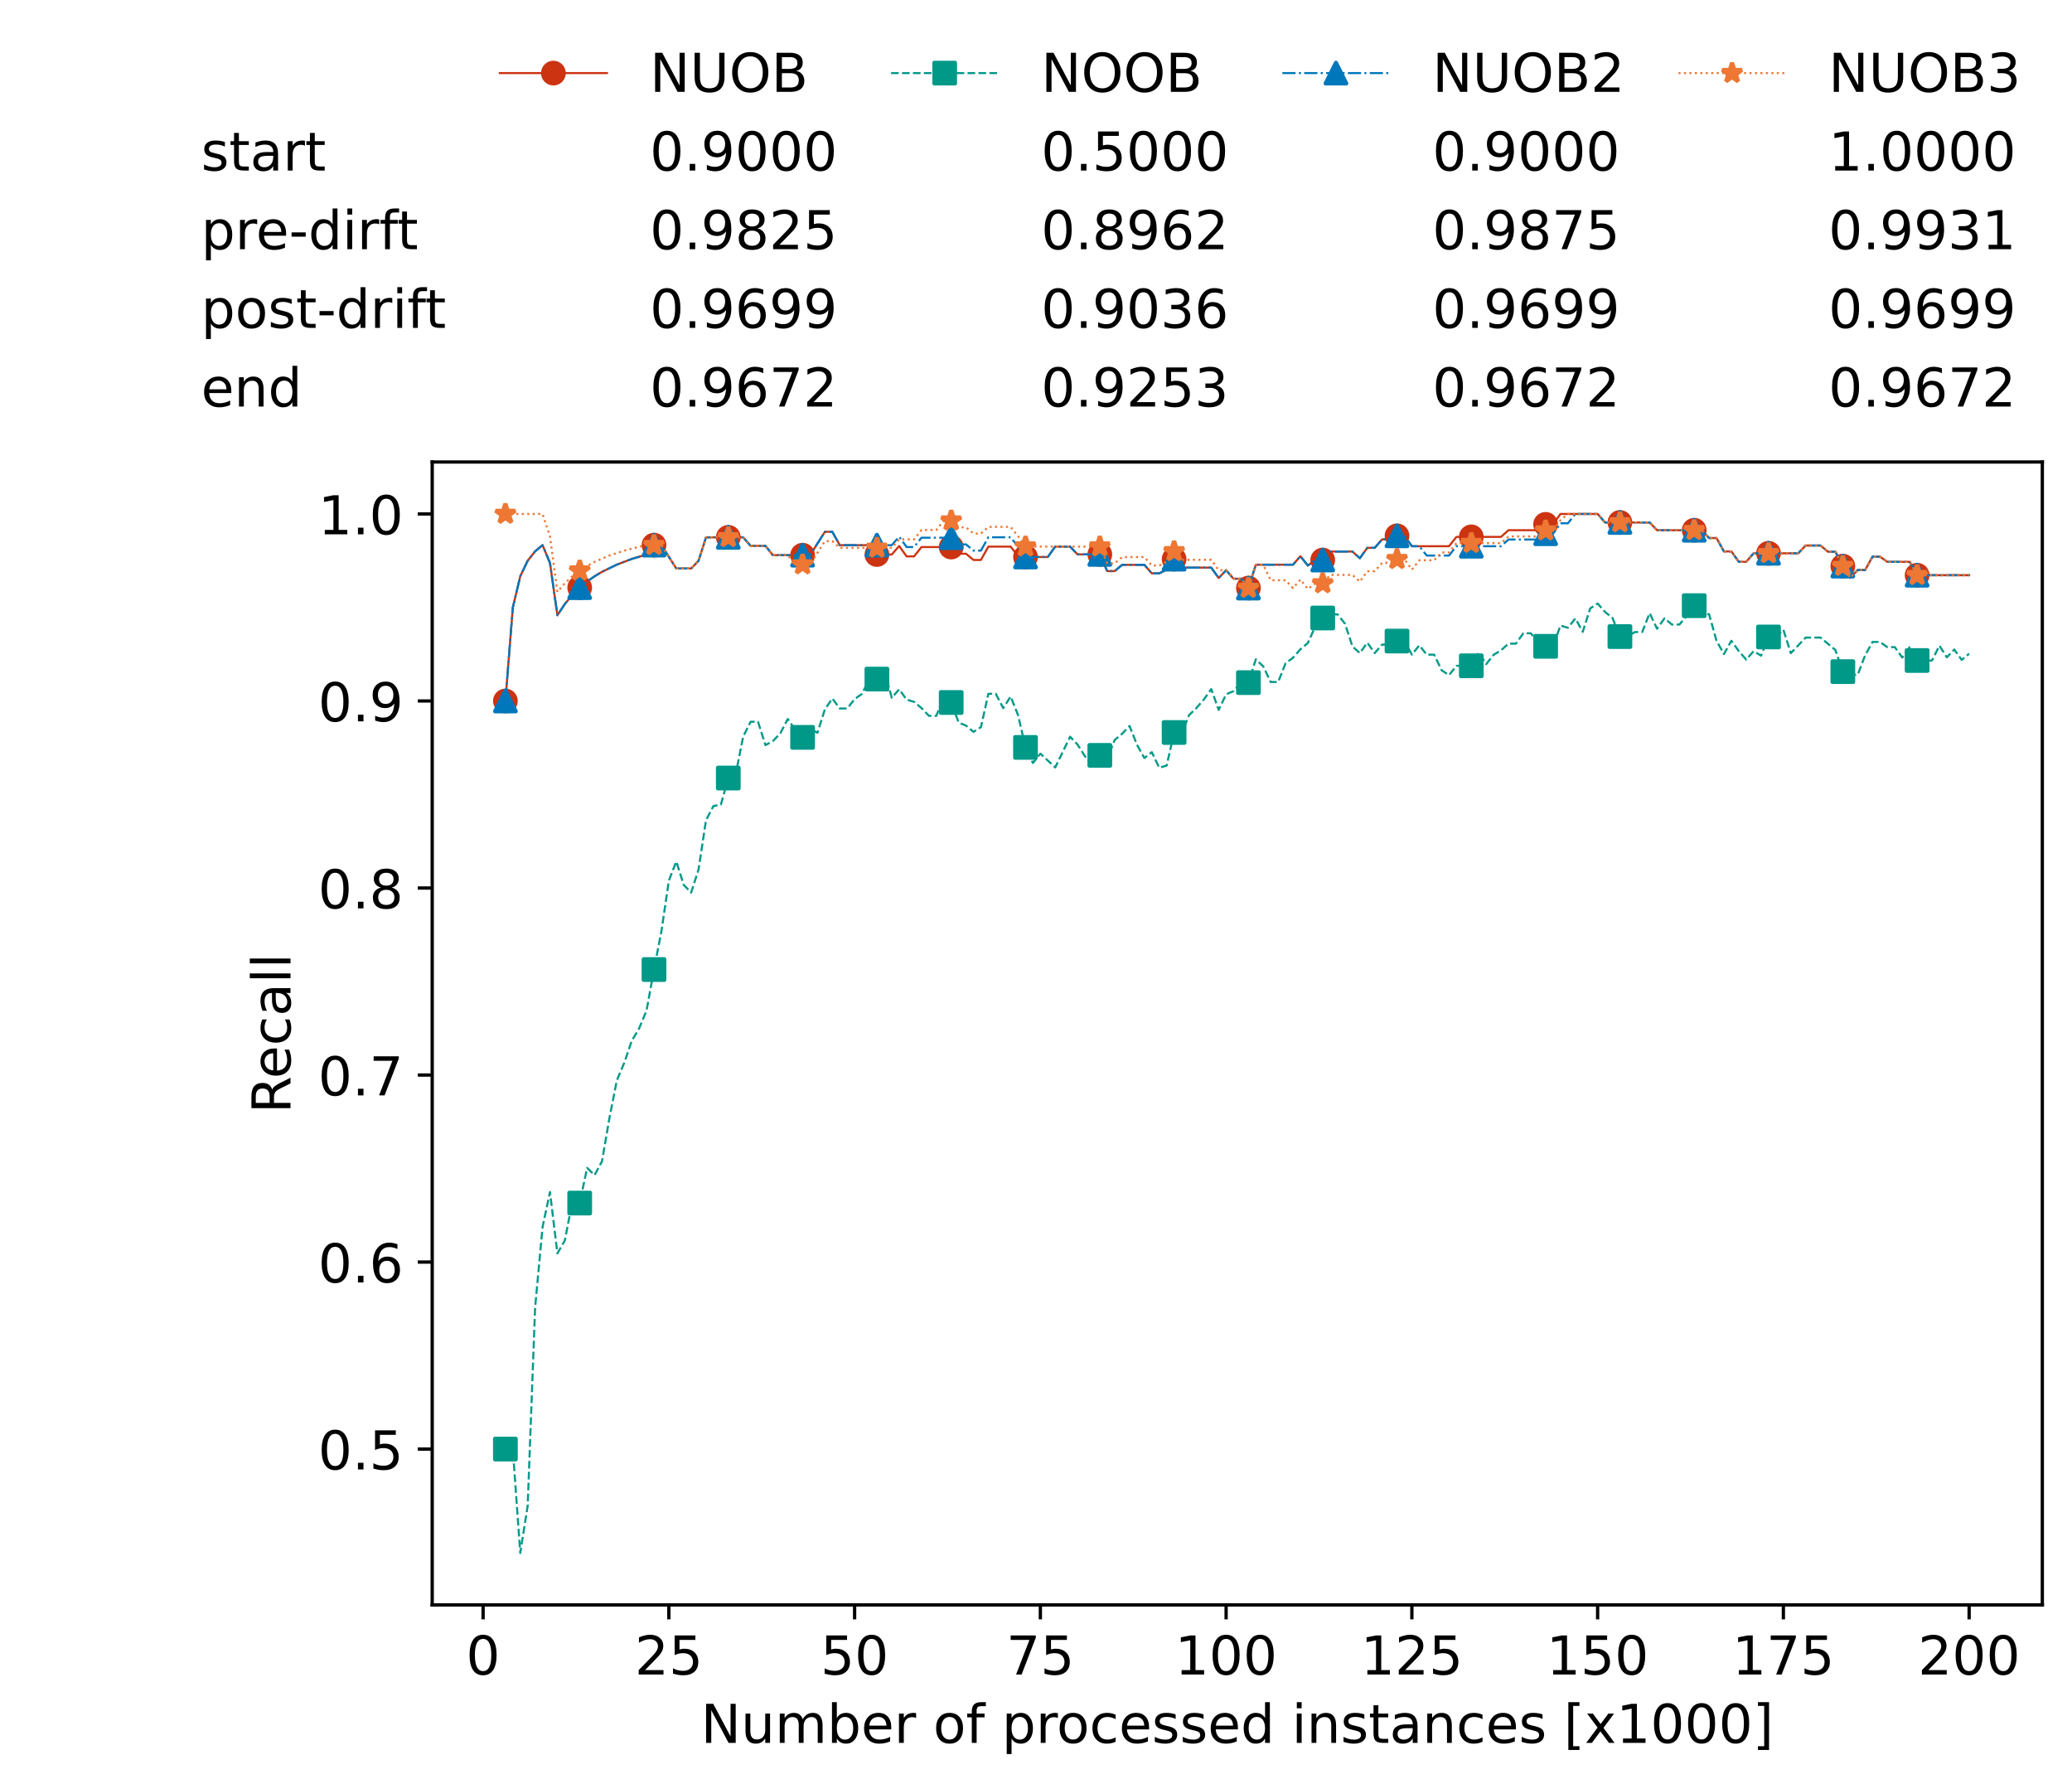 <?xml version="1.0" encoding="utf-8" standalone="no"?>
<!DOCTYPE svg PUBLIC "-//W3C//DTD SVG 1.1//EN"
  "http://www.w3.org/Graphics/SVG/1.1/DTD/svg11.dtd">
<!-- Created with matplotlib (https://matplotlib.org/) -->
<svg height="432.615pt" version="1.1" viewBox="0 0 502.65 432.615" width="502.65pt" xmlns="http://www.w3.org/2000/svg" xmlns:xlink="http://www.w3.org/1999/xlink">
 <defs>
  <style type="text/css">*{stroke-linecap:butt;stroke-linejoin:round;}</style>
 </defs>
 <g id="figure_1">
  <g id="patch_1">
   <path d="M 0 432.615 
L 502.65 432.615 
L 502.65 0 
L 0 0 
z
" style="fill:#ffffff;"/>
  </g>
  <g id="axes_1">
   <g id="patch_2">
    <path d="M 104.85 389.252 
L 495.45 389.252 
L 495.45 112.052 
L 104.85 112.052 
z
" style="fill:#ffffff;"/>
   </g>
   <g id="matplotlib.axis_1">
    <g id="xtick_1">
     <g id="line2d_1">
      <defs>
       <path d="M 0 0 
L 0 3.5 
" id="m22e8494b7b" style="stroke:#000000;stroke-width:0.8;"/>
      </defs>
      <g>
       <use style="stroke:#000000;stroke-width:0.8;" x="117.197" xlink:href="#m22e8494b7b" y="389.252"/>
      </g>
     </g>
     <g id="text_1">
      <!-- 0 -->
      <g transform="translate(113.061 406.13)scale(0.13 -0.13)">
       <defs>
        <path d="M 31.781 66.406 
Q 24.172 66.406 20.328 58.906 
Q 16.5 51.422 16.5 36.375 
Q 16.5 21.391 20.328 13.891 
Q 24.172 6.391 31.781 6.391 
Q 39.453 6.391 43.281 13.891 
Q 47.125 21.391 47.125 36.375 
Q 47.125 51.422 43.281 58.906 
Q 39.453 66.406 31.781 66.406 
z
M 31.781 74.219 
Q 44.047 74.219 50.516 64.516 
Q 56.984 54.828 56.984 36.375 
Q 56.984 17.969 50.516 8.266 
Q 44.047 -1.422 31.781 -1.422 
Q 19.531 -1.422 13.062 8.266 
Q 6.594 17.969 6.594 36.375 
Q 6.594 54.828 13.062 64.516 
Q 19.531 74.219 31.781 74.219 
z
" id="DejaVuSans-48"/>
       </defs>
       <use xlink:href="#DejaVuSans-48"/>
      </g>
     </g>
    </g>
    <g id="xtick_2">
     <g id="line2d_2">
      <g>
       <use style="stroke:#000000;stroke-width:0.8;" x="162.259" xlink:href="#m22e8494b7b" y="389.252"/>
      </g>
     </g>
     <g id="text_2">
      <!-- 25 -->
      <g transform="translate(153.988 406.13)scale(0.13 -0.13)">
       <defs>
        <path d="M 19.188 8.297 
L 53.609 8.297 
L 53.609 0 
L 7.328 0 
L 7.328 8.297 
Q 12.938 14.109 22.625 23.891 
Q 32.328 33.688 34.812 36.531 
Q 39.547 41.844 41.422 45.531 
Q 43.312 49.219 43.312 52.781 
Q 43.312 58.594 39.234 62.25 
Q 35.156 65.922 28.609 65.922 
Q 23.969 65.922 18.812 64.312 
Q 13.672 62.703 7.812 59.422 
L 7.812 69.391 
Q 13.766 71.781 18.938 73 
Q 24.125 74.219 28.422 74.219 
Q 39.75 74.219 46.484 68.547 
Q 53.219 62.891 53.219 53.422 
Q 53.219 48.922 51.531 44.891 
Q 49.859 40.875 45.406 35.406 
Q 44.188 33.984 37.641 27.219 
Q 31.109 20.453 19.188 8.297 
z
" id="DejaVuSans-50"/>
        <path d="M 10.797 72.906 
L 49.516 72.906 
L 49.516 64.594 
L 19.828 64.594 
L 19.828 46.734 
Q 21.969 47.469 24.109 47.828 
Q 26.266 48.188 28.422 48.188 
Q 40.625 48.188 47.75 41.5 
Q 54.891 34.812 54.891 23.391 
Q 54.891 11.625 47.562 5.094 
Q 40.234 -1.422 26.906 -1.422 
Q 22.312 -1.422 17.547 -0.641 
Q 12.797 0.141 7.719 1.703 
L 7.719 11.625 
Q 12.109 9.234 16.797 8.062 
Q 21.484 6.891 26.703 6.891 
Q 35.156 6.891 40.078 11.328 
Q 45.016 15.766 45.016 23.391 
Q 45.016 31 40.078 35.438 
Q 35.156 39.891 26.703 39.891 
Q 22.75 39.891 18.812 39.016 
Q 14.891 38.141 10.797 36.281 
z
" id="DejaVuSans-53"/>
       </defs>
       <use xlink:href="#DejaVuSans-50"/>
       <use x="63.623" xlink:href="#DejaVuSans-53"/>
      </g>
     </g>
    </g>
    <g id="xtick_3">
     <g id="line2d_3">
      <g>
       <use style="stroke:#000000;stroke-width:0.8;" x="207.322" xlink:href="#m22e8494b7b" y="389.252"/>
      </g>
     </g>
     <g id="text_3">
      <!-- 50 -->
      <g transform="translate(199.05 406.13)scale(0.13 -0.13)">
       <use xlink:href="#DejaVuSans-53"/>
       <use x="63.623" xlink:href="#DejaVuSans-48"/>
      </g>
     </g>
    </g>
    <g id="xtick_4">
     <g id="line2d_4">
      <g>
       <use style="stroke:#000000;stroke-width:0.8;" x="252.384" xlink:href="#m22e8494b7b" y="389.252"/>
      </g>
     </g>
     <g id="text_4">
      <!-- 75 -->
      <g transform="translate(244.113 406.13)scale(0.13 -0.13)">
       <defs>
        <path d="M 8.203 72.906 
L 55.078 72.906 
L 55.078 68.703 
L 28.609 0 
L 18.312 0 
L 43.219 64.594 
L 8.203 64.594 
z
" id="DejaVuSans-55"/>
       </defs>
       <use xlink:href="#DejaVuSans-55"/>
       <use x="63.623" xlink:href="#DejaVuSans-53"/>
      </g>
     </g>
    </g>
    <g id="xtick_5">
     <g id="line2d_5">
      <g>
       <use style="stroke:#000000;stroke-width:0.8;" x="297.446" xlink:href="#m22e8494b7b" y="389.252"/>
      </g>
     </g>
     <g id="text_5">
      <!-- 100 -->
      <g transform="translate(285.039 406.13)scale(0.13 -0.13)">
       <defs>
        <path d="M 12.406 8.297 
L 28.516 8.297 
L 28.516 63.922 
L 10.984 60.406 
L 10.984 69.391 
L 28.422 72.906 
L 38.281 72.906 
L 38.281 8.297 
L 54.391 8.297 
L 54.391 0 
L 12.406 0 
z
" id="DejaVuSans-49"/>
       </defs>
       <use xlink:href="#DejaVuSans-49"/>
       <use x="63.623" xlink:href="#DejaVuSans-48"/>
       <use x="127.246" xlink:href="#DejaVuSans-48"/>
      </g>
     </g>
    </g>
    <g id="xtick_6">
     <g id="line2d_6">
      <g>
       <use style="stroke:#000000;stroke-width:0.8;" x="342.509" xlink:href="#m22e8494b7b" y="389.252"/>
      </g>
     </g>
     <g id="text_6">
      <!-- 125 -->
      <g transform="translate(330.102 406.13)scale(0.13 -0.13)">
       <use xlink:href="#DejaVuSans-49"/>
       <use x="63.623" xlink:href="#DejaVuSans-50"/>
       <use x="127.246" xlink:href="#DejaVuSans-53"/>
      </g>
     </g>
    </g>
    <g id="xtick_7">
     <g id="line2d_7">
      <g>
       <use style="stroke:#000000;stroke-width:0.8;" x="387.571" xlink:href="#m22e8494b7b" y="389.252"/>
      </g>
     </g>
     <g id="text_7">
      <!-- 150 -->
      <g transform="translate(375.164 406.13)scale(0.13 -0.13)">
       <use xlink:href="#DejaVuSans-49"/>
       <use x="63.623" xlink:href="#DejaVuSans-53"/>
       <use x="127.246" xlink:href="#DejaVuSans-48"/>
      </g>
     </g>
    </g>
    <g id="xtick_8">
     <g id="line2d_8">
      <g>
       <use style="stroke:#000000;stroke-width:0.8;" x="432.633" xlink:href="#m22e8494b7b" y="389.252"/>
      </g>
     </g>
     <g id="text_8">
      <!-- 175 -->
      <g transform="translate(420.226 406.13)scale(0.13 -0.13)">
       <use xlink:href="#DejaVuSans-49"/>
       <use x="63.623" xlink:href="#DejaVuSans-55"/>
       <use x="127.246" xlink:href="#DejaVuSans-53"/>
      </g>
     </g>
    </g>
    <g id="xtick_9">
     <g id="line2d_9">
      <g>
       <use style="stroke:#000000;stroke-width:0.8;" x="477.695" xlink:href="#m22e8494b7b" y="389.252"/>
      </g>
     </g>
     <g id="text_9">
      <!-- 200 -->
      <g transform="translate(465.289 406.13)scale(0.13 -0.13)">
       <use xlink:href="#DejaVuSans-50"/>
       <use x="63.623" xlink:href="#DejaVuSans-48"/>
       <use x="127.246" xlink:href="#DejaVuSans-48"/>
      </g>
     </g>
    </g>
    <g id="text_10">
     <!-- Number of processed instances [x1000] -->
     <g transform="translate(170.025 422.711)scale(0.13 -0.13)">
      <defs>
       <path d="M 9.812 72.906 
L 23.094 72.906 
L 55.422 11.922 
L 55.422 72.906 
L 64.984 72.906 
L 64.984 0 
L 51.703 0 
L 19.391 60.984 
L 19.391 0 
L 9.812 0 
z
" id="DejaVuSans-78"/>
       <path d="M 8.5 21.578 
L 8.5 54.688 
L 17.484 54.688 
L 17.484 21.922 
Q 17.484 14.156 20.5 10.266 
Q 23.531 6.391 29.594 6.391 
Q 36.859 6.391 41.078 11.031 
Q 45.312 15.672 45.312 23.688 
L 45.312 54.688 
L 54.297 54.688 
L 54.297 0 
L 45.312 0 
L 45.312 8.406 
Q 42.047 3.422 37.719 1 
Q 33.406 -1.422 27.688 -1.422 
Q 18.266 -1.422 13.375 4.438 
Q 8.5 10.297 8.5 21.578 
z
M 31.109 56 
z
" id="DejaVuSans-117"/>
       <path d="M 52 44.188 
Q 55.375 50.25 60.062 53.125 
Q 64.75 56 71.094 56 
Q 79.641 56 84.281 50.016 
Q 88.922 44.047 88.922 33.016 
L 88.922 0 
L 79.891 0 
L 79.891 32.719 
Q 79.891 40.578 77.094 44.375 
Q 74.312 48.188 68.609 48.188 
Q 61.625 48.188 57.562 43.547 
Q 53.516 38.922 53.516 30.906 
L 53.516 0 
L 44.484 0 
L 44.484 32.719 
Q 44.484 40.625 41.703 44.406 
Q 38.922 48.188 33.109 48.188 
Q 26.219 48.188 22.156 43.531 
Q 18.109 38.875 18.109 30.906 
L 18.109 0 
L 9.078 0 
L 9.078 54.688 
L 18.109 54.688 
L 18.109 46.188 
Q 21.188 51.219 25.484 53.609 
Q 29.781 56 35.688 56 
Q 41.656 56 45.828 52.969 
Q 50 49.953 52 44.188 
z
" id="DejaVuSans-109"/>
       <path d="M 48.688 27.297 
Q 48.688 37.203 44.609 42.844 
Q 40.531 48.484 33.406 48.484 
Q 26.266 48.484 22.188 42.844 
Q 18.109 37.203 18.109 27.297 
Q 18.109 17.391 22.188 11.75 
Q 26.266 6.109 33.406 6.109 
Q 40.531 6.109 44.609 11.75 
Q 48.688 17.391 48.688 27.297 
z
M 18.109 46.391 
Q 20.953 51.266 25.266 53.625 
Q 29.594 56 35.594 56 
Q 45.562 56 51.781 48.094 
Q 58.016 40.188 58.016 27.297 
Q 58.016 14.406 51.781 6.484 
Q 45.562 -1.422 35.594 -1.422 
Q 29.594 -1.422 25.266 0.953 
Q 20.953 3.328 18.109 8.203 
L 18.109 0 
L 9.078 0 
L 9.078 75.984 
L 18.109 75.984 
z
" id="DejaVuSans-98"/>
       <path d="M 56.203 29.594 
L 56.203 25.203 
L 14.891 25.203 
Q 15.484 15.922 20.484 11.062 
Q 25.484 6.203 34.422 6.203 
Q 39.594 6.203 44.453 7.469 
Q 49.312 8.734 54.109 11.281 
L 54.109 2.781 
Q 49.266 0.734 44.188 -0.344 
Q 39.109 -1.422 33.891 -1.422 
Q 20.797 -1.422 13.156 6.188 
Q 5.516 13.812 5.516 26.812 
Q 5.516 40.234 12.766 48.109 
Q 20.016 56 32.328 56 
Q 43.359 56 49.781 48.891 
Q 56.203 41.797 56.203 29.594 
z
M 47.219 32.234 
Q 47.125 39.594 43.094 43.984 
Q 39.062 48.391 32.422 48.391 
Q 24.906 48.391 20.391 44.141 
Q 15.875 39.891 15.188 32.172 
z
" id="DejaVuSans-101"/>
       <path d="M 41.109 46.297 
Q 39.594 47.172 37.812 47.578 
Q 36.031 48 33.891 48 
Q 26.266 48 22.188 43.047 
Q 18.109 38.094 18.109 28.812 
L 18.109 0 
L 9.078 0 
L 9.078 54.688 
L 18.109 54.688 
L 18.109 46.188 
Q 20.953 51.172 25.484 53.578 
Q 30.031 56 36.531 56 
Q 37.453 56 38.578 55.875 
Q 39.703 55.766 41.062 55.516 
z
" id="DejaVuSans-114"/>
       <path id="DejaVuSans-32"/>
       <path d="M 30.609 48.391 
Q 23.391 48.391 19.188 42.75 
Q 14.984 37.109 14.984 27.297 
Q 14.984 17.484 19.156 11.844 
Q 23.344 6.203 30.609 6.203 
Q 37.797 6.203 41.984 11.859 
Q 46.188 17.531 46.188 27.297 
Q 46.188 37.016 41.984 42.703 
Q 37.797 48.391 30.609 48.391 
z
M 30.609 56 
Q 42.328 56 49.016 48.375 
Q 55.719 40.766 55.719 27.297 
Q 55.719 13.875 49.016 6.219 
Q 42.328 -1.422 30.609 -1.422 
Q 18.844 -1.422 12.172 6.219 
Q 5.516 13.875 5.516 27.297 
Q 5.516 40.766 12.172 48.375 
Q 18.844 56 30.609 56 
z
" id="DejaVuSans-111"/>
       <path d="M 37.109 75.984 
L 37.109 68.5 
L 28.516 68.5 
Q 23.688 68.5 21.797 66.547 
Q 19.922 64.594 19.922 59.516 
L 19.922 54.688 
L 34.719 54.688 
L 34.719 47.703 
L 19.922 47.703 
L 19.922 0 
L 10.891 0 
L 10.891 47.703 
L 2.297 47.703 
L 2.297 54.688 
L 10.891 54.688 
L 10.891 58.5 
Q 10.891 67.625 15.141 71.797 
Q 19.391 75.984 28.609 75.984 
z
" id="DejaVuSans-102"/>
       <path d="M 18.109 8.203 
L 18.109 -20.797 
L 9.078 -20.797 
L 9.078 54.688 
L 18.109 54.688 
L 18.109 46.391 
Q 20.953 51.266 25.266 53.625 
Q 29.594 56 35.594 56 
Q 45.562 56 51.781 48.094 
Q 58.016 40.188 58.016 27.297 
Q 58.016 14.406 51.781 6.484 
Q 45.562 -1.422 35.594 -1.422 
Q 29.594 -1.422 25.266 0.953 
Q 20.953 3.328 18.109 8.203 
z
M 48.688 27.297 
Q 48.688 37.203 44.609 42.844 
Q 40.531 48.484 33.406 48.484 
Q 26.266 48.484 22.188 42.844 
Q 18.109 37.203 18.109 27.297 
Q 18.109 17.391 22.188 11.75 
Q 26.266 6.109 33.406 6.109 
Q 40.531 6.109 44.609 11.75 
Q 48.688 17.391 48.688 27.297 
z
" id="DejaVuSans-112"/>
       <path d="M 48.781 52.594 
L 48.781 44.188 
Q 44.969 46.297 41.141 47.344 
Q 37.312 48.391 33.406 48.391 
Q 24.656 48.391 19.812 42.844 
Q 14.984 37.312 14.984 27.297 
Q 14.984 17.281 19.812 11.734 
Q 24.656 6.203 33.406 6.203 
Q 37.312 6.203 41.141 7.25 
Q 44.969 8.297 48.781 10.406 
L 48.781 2.094 
Q 45.016 0.344 40.984 -0.531 
Q 36.969 -1.422 32.422 -1.422 
Q 20.062 -1.422 12.781 6.344 
Q 5.516 14.109 5.516 27.297 
Q 5.516 40.672 12.859 48.328 
Q 20.219 56 33.016 56 
Q 37.156 56 41.109 55.141 
Q 45.062 54.297 48.781 52.594 
z
" id="DejaVuSans-99"/>
       <path d="M 44.281 53.078 
L 44.281 44.578 
Q 40.484 46.531 36.375 47.5 
Q 32.281 48.484 27.875 48.484 
Q 21.188 48.484 17.844 46.438 
Q 14.5 44.391 14.5 40.281 
Q 14.5 37.156 16.891 35.375 
Q 19.281 33.594 26.516 31.984 
L 29.594 31.297 
Q 39.156 29.25 43.188 25.516 
Q 47.219 21.781 47.219 15.094 
Q 47.219 7.469 41.188 3.016 
Q 35.156 -1.422 24.609 -1.422 
Q 20.219 -1.422 15.453 -0.562 
Q 10.688 0.297 5.422 2 
L 5.422 11.281 
Q 10.406 8.688 15.234 7.391 
Q 20.062 6.109 24.812 6.109 
Q 31.156 6.109 34.562 8.281 
Q 37.984 10.453 37.984 14.406 
Q 37.984 18.062 35.516 20.016 
Q 33.062 21.969 24.703 23.781 
L 21.578 24.516 
Q 13.234 26.266 9.516 29.906 
Q 5.812 33.547 5.812 39.891 
Q 5.812 47.609 11.281 51.797 
Q 16.75 56 26.812 56 
Q 31.781 56 36.172 55.266 
Q 40.578 54.547 44.281 53.078 
z
" id="DejaVuSans-115"/>
       <path d="M 45.406 46.391 
L 45.406 75.984 
L 54.391 75.984 
L 54.391 0 
L 45.406 0 
L 45.406 8.203 
Q 42.578 3.328 38.25 0.953 
Q 33.938 -1.422 27.875 -1.422 
Q 17.969 -1.422 11.734 6.484 
Q 5.516 14.406 5.516 27.297 
Q 5.516 40.188 11.734 48.094 
Q 17.969 56 27.875 56 
Q 33.938 56 38.25 53.625 
Q 42.578 51.266 45.406 46.391 
z
M 14.797 27.297 
Q 14.797 17.391 18.875 11.75 
Q 22.953 6.109 30.078 6.109 
Q 37.203 6.109 41.297 11.75 
Q 45.406 17.391 45.406 27.297 
Q 45.406 37.203 41.297 42.844 
Q 37.203 48.484 30.078 48.484 
Q 22.953 48.484 18.875 42.844 
Q 14.797 37.203 14.797 27.297 
z
" id="DejaVuSans-100"/>
       <path d="M 9.422 54.688 
L 18.406 54.688 
L 18.406 0 
L 9.422 0 
z
M 9.422 75.984 
L 18.406 75.984 
L 18.406 64.594 
L 9.422 64.594 
z
" id="DejaVuSans-105"/>
       <path d="M 54.891 33.016 
L 54.891 0 
L 45.906 0 
L 45.906 32.719 
Q 45.906 40.484 42.875 44.328 
Q 39.844 48.188 33.797 48.188 
Q 26.516 48.188 22.312 43.547 
Q 18.109 38.922 18.109 30.906 
L 18.109 0 
L 9.078 0 
L 9.078 54.688 
L 18.109 54.688 
L 18.109 46.188 
Q 21.344 51.125 25.703 53.562 
Q 30.078 56 35.797 56 
Q 45.219 56 50.047 50.172 
Q 54.891 44.344 54.891 33.016 
z
" id="DejaVuSans-110"/>
       <path d="M 18.312 70.219 
L 18.312 54.688 
L 36.812 54.688 
L 36.812 47.703 
L 18.312 47.703 
L 18.312 18.016 
Q 18.312 11.328 20.141 9.422 
Q 21.969 7.516 27.594 7.516 
L 36.812 7.516 
L 36.812 0 
L 27.594 0 
Q 17.188 0 13.234 3.875 
Q 9.281 7.766 9.281 18.016 
L 9.281 47.703 
L 2.688 47.703 
L 2.688 54.688 
L 9.281 54.688 
L 9.281 70.219 
z
" id="DejaVuSans-116"/>
       <path d="M 34.281 27.484 
Q 23.391 27.484 19.188 25 
Q 14.984 22.516 14.984 16.5 
Q 14.984 11.719 18.141 8.906 
Q 21.297 6.109 26.703 6.109 
Q 34.188 6.109 38.703 11.406 
Q 43.219 16.703 43.219 25.484 
L 43.219 27.484 
z
M 52.203 31.203 
L 52.203 0 
L 43.219 0 
L 43.219 8.297 
Q 40.141 3.328 35.547 0.953 
Q 30.953 -1.422 24.312 -1.422 
Q 15.922 -1.422 10.953 3.297 
Q 6 8.016 6 15.922 
Q 6 25.141 12.172 29.828 
Q 18.359 34.516 30.609 34.516 
L 43.219 34.516 
L 43.219 35.406 
Q 43.219 41.609 39.141 45 
Q 35.062 48.391 27.688 48.391 
Q 23 48.391 18.547 47.266 
Q 14.109 46.141 10.016 43.891 
L 10.016 52.203 
Q 14.938 54.109 19.578 55.047 
Q 24.219 56 28.609 56 
Q 40.484 56 46.344 49.844 
Q 52.203 43.703 52.203 31.203 
z
" id="DejaVuSans-97"/>
       <path d="M 8.594 75.984 
L 29.297 75.984 
L 29.297 69 
L 17.578 69 
L 17.578 -6.203 
L 29.297 -6.203 
L 29.297 -13.188 
L 8.594 -13.188 
z
" id="DejaVuSans-91"/>
       <path d="M 54.891 54.688 
L 35.109 28.078 
L 55.906 0 
L 45.312 0 
L 29.391 21.484 
L 13.484 0 
L 2.875 0 
L 24.125 28.609 
L 4.688 54.688 
L 15.281 54.688 
L 29.781 35.203 
L 44.281 54.688 
z
" id="DejaVuSans-120"/>
       <path d="M 30.422 75.984 
L 30.422 -13.188 
L 9.719 -13.188 
L 9.719 -6.203 
L 21.391 -6.203 
L 21.391 69 
L 9.719 69 
L 9.719 75.984 
z
" id="DejaVuSans-93"/>
      </defs>
      <use xlink:href="#DejaVuSans-78"/>
      <use x="74.805" xlink:href="#DejaVuSans-117"/>
      <use x="138.184" xlink:href="#DejaVuSans-109"/>
      <use x="235.596" xlink:href="#DejaVuSans-98"/>
      <use x="299.072" xlink:href="#DejaVuSans-101"/>
      <use x="360.596" xlink:href="#DejaVuSans-114"/>
      <use x="401.709" xlink:href="#DejaVuSans-32"/>
      <use x="433.496" xlink:href="#DejaVuSans-111"/>
      <use x="494.678" xlink:href="#DejaVuSans-102"/>
      <use x="529.883" xlink:href="#DejaVuSans-32"/>
      <use x="561.67" xlink:href="#DejaVuSans-112"/>
      <use x="625.146" xlink:href="#DejaVuSans-114"/>
      <use x="664.01" xlink:href="#DejaVuSans-111"/>
      <use x="725.191" xlink:href="#DejaVuSans-99"/>
      <use x="780.172" xlink:href="#DejaVuSans-101"/>
      <use x="841.695" xlink:href="#DejaVuSans-115"/>
      <use x="893.795" xlink:href="#DejaVuSans-115"/>
      <use x="945.895" xlink:href="#DejaVuSans-101"/>
      <use x="1007.418" xlink:href="#DejaVuSans-100"/>
      <use x="1070.895" xlink:href="#DejaVuSans-32"/>
      <use x="1102.682" xlink:href="#DejaVuSans-105"/>
      <use x="1130.465" xlink:href="#DejaVuSans-110"/>
      <use x="1193.844" xlink:href="#DejaVuSans-115"/>
      <use x="1245.943" xlink:href="#DejaVuSans-116"/>
      <use x="1285.152" xlink:href="#DejaVuSans-97"/>
      <use x="1346.432" xlink:href="#DejaVuSans-110"/>
      <use x="1409.811" xlink:href="#DejaVuSans-99"/>
      <use x="1464.791" xlink:href="#DejaVuSans-101"/>
      <use x="1526.314" xlink:href="#DejaVuSans-115"/>
      <use x="1578.414" xlink:href="#DejaVuSans-32"/>
      <use x="1610.201" xlink:href="#DejaVuSans-91"/>
      <use x="1649.215" xlink:href="#DejaVuSans-120"/>
      <use x="1708.395" xlink:href="#DejaVuSans-49"/>
      <use x="1772.018" xlink:href="#DejaVuSans-48"/>
      <use x="1835.641" xlink:href="#DejaVuSans-48"/>
      <use x="1899.264" xlink:href="#DejaVuSans-48"/>
      <use x="1962.887" xlink:href="#DejaVuSans-93"/>
     </g>
    </g>
   </g>
   <g id="matplotlib.axis_2">
    <g id="ytick_1">
     <g id="line2d_10">
      <defs>
       <path d="M 0 0 
L -3.5 0 
" id="m3c4ec4fda4" style="stroke:#000000;stroke-width:0.8;"/>
      </defs>
      <g>
       <use style="stroke:#000000;stroke-width:0.8;" x="104.85" xlink:href="#m3c4ec4fda4" y="351.452"/>
      </g>
     </g>
     <g id="text_11">
      <!-- 0.5 -->
      <g transform="translate(77.176 356.391)scale(0.13 -0.13)">
       <defs>
        <path d="M 10.688 12.406 
L 21 12.406 
L 21 0 
L 10.688 0 
z
" id="DejaVuSans-46"/>
       </defs>
       <use xlink:href="#DejaVuSans-48"/>
       <use x="63.623" xlink:href="#DejaVuSans-46"/>
       <use x="95.41" xlink:href="#DejaVuSans-53"/>
      </g>
     </g>
    </g>
    <g id="ytick_2">
     <g id="line2d_11">
      <g>
       <use style="stroke:#000000;stroke-width:0.8;" x="104.85" xlink:href="#m3c4ec4fda4" y="306.092"/>
      </g>
     </g>
     <g id="text_12">
      <!-- 0.6 -->
      <g transform="translate(77.176 311.031)scale(0.13 -0.13)">
       <defs>
        <path d="M 33.016 40.375 
Q 26.375 40.375 22.484 35.828 
Q 18.609 31.297 18.609 23.391 
Q 18.609 15.531 22.484 10.953 
Q 26.375 6.391 33.016 6.391 
Q 39.656 6.391 43.531 10.953 
Q 47.406 15.531 47.406 23.391 
Q 47.406 31.297 43.531 35.828 
Q 39.656 40.375 33.016 40.375 
z
M 52.594 71.297 
L 52.594 62.312 
Q 48.875 64.062 45.094 64.984 
Q 41.312 65.922 37.594 65.922 
Q 27.828 65.922 22.672 59.328 
Q 17.531 52.734 16.797 39.406 
Q 19.672 43.656 24.016 45.922 
Q 28.375 48.188 33.594 48.188 
Q 44.578 48.188 50.953 41.516 
Q 57.328 34.859 57.328 23.391 
Q 57.328 12.156 50.688 5.359 
Q 44.047 -1.422 33.016 -1.422 
Q 20.359 -1.422 13.672 8.266 
Q 6.984 17.969 6.984 36.375 
Q 6.984 53.656 15.188 63.938 
Q 23.391 74.219 37.203 74.219 
Q 40.922 74.219 44.703 73.484 
Q 48.484 72.75 52.594 71.297 
z
" id="DejaVuSans-54"/>
       </defs>
       <use xlink:href="#DejaVuSans-48"/>
       <use x="63.623" xlink:href="#DejaVuSans-46"/>
       <use x="95.41" xlink:href="#DejaVuSans-54"/>
      </g>
     </g>
    </g>
    <g id="ytick_3">
     <g id="line2d_12">
      <g>
       <use style="stroke:#000000;stroke-width:0.8;" x="104.85" xlink:href="#m3c4ec4fda4" y="260.732"/>
      </g>
     </g>
     <g id="text_13">
      <!-- 0.7 -->
      <g transform="translate(77.176 265.671)scale(0.13 -0.13)">
       <use xlink:href="#DejaVuSans-48"/>
       <use x="63.623" xlink:href="#DejaVuSans-46"/>
       <use x="95.41" xlink:href="#DejaVuSans-55"/>
      </g>
     </g>
    </g>
    <g id="ytick_4">
     <g id="line2d_13">
      <g>
       <use style="stroke:#000000;stroke-width:0.8;" x="104.85" xlink:href="#m3c4ec4fda4" y="215.372"/>
      </g>
     </g>
     <g id="text_14">
      <!-- 0.8 -->
      <g transform="translate(77.176 220.311)scale(0.13 -0.13)">
       <defs>
        <path d="M 31.781 34.625 
Q 24.75 34.625 20.719 30.859 
Q 16.703 27.094 16.703 20.516 
Q 16.703 13.922 20.719 10.156 
Q 24.75 6.391 31.781 6.391 
Q 38.812 6.391 42.859 10.172 
Q 46.922 13.969 46.922 20.516 
Q 46.922 27.094 42.891 30.859 
Q 38.875 34.625 31.781 34.625 
z
M 21.922 38.812 
Q 15.578 40.375 12.031 44.719 
Q 8.5 49.078 8.5 55.328 
Q 8.5 64.062 14.719 69.141 
Q 20.953 74.219 31.781 74.219 
Q 42.672 74.219 48.875 69.141 
Q 55.078 64.062 55.078 55.328 
Q 55.078 49.078 51.531 44.719 
Q 48 40.375 41.703 38.812 
Q 48.828 37.156 52.797 32.312 
Q 56.781 27.484 56.781 20.516 
Q 56.781 9.906 50.312 4.234 
Q 43.844 -1.422 31.781 -1.422 
Q 19.734 -1.422 13.25 4.234 
Q 6.781 9.906 6.781 20.516 
Q 6.781 27.484 10.781 32.312 
Q 14.797 37.156 21.922 38.812 
z
M 18.312 54.391 
Q 18.312 48.734 21.844 45.562 
Q 25.391 42.391 31.781 42.391 
Q 38.141 42.391 41.719 45.562 
Q 45.312 48.734 45.312 54.391 
Q 45.312 60.062 41.719 63.234 
Q 38.141 66.406 31.781 66.406 
Q 25.391 66.406 21.844 63.234 
Q 18.312 60.062 18.312 54.391 
z
" id="DejaVuSans-56"/>
       </defs>
       <use xlink:href="#DejaVuSans-48"/>
       <use x="63.623" xlink:href="#DejaVuSans-46"/>
       <use x="95.41" xlink:href="#DejaVuSans-56"/>
      </g>
     </g>
    </g>
    <g id="ytick_5">
     <g id="line2d_14">
      <g>
       <use style="stroke:#000000;stroke-width:0.8;" x="104.85" xlink:href="#m3c4ec4fda4" y="170.012"/>
      </g>
     </g>
     <g id="text_15">
      <!-- 0.9 -->
      <g transform="translate(77.176 174.951)scale(0.13 -0.13)">
       <defs>
        <path d="M 10.984 1.516 
L 10.984 10.5 
Q 14.703 8.734 18.5 7.812 
Q 22.312 6.891 25.984 6.891 
Q 35.75 6.891 40.891 13.453 
Q 46.047 20.016 46.781 33.406 
Q 43.953 29.203 39.594 26.953 
Q 35.25 24.703 29.984 24.703 
Q 19.047 24.703 12.672 31.312 
Q 6.297 37.938 6.297 49.422 
Q 6.297 60.641 12.938 67.422 
Q 19.578 74.219 30.609 74.219 
Q 43.266 74.219 49.922 64.516 
Q 56.594 54.828 56.594 36.375 
Q 56.594 19.141 48.406 8.859 
Q 40.234 -1.422 26.422 -1.422 
Q 22.703 -1.422 18.891 -0.688 
Q 15.094 0.047 10.984 1.516 
z
M 30.609 32.422 
Q 37.25 32.422 41.125 36.953 
Q 45.016 41.5 45.016 49.422 
Q 45.016 57.281 41.125 61.844 
Q 37.25 66.406 30.609 66.406 
Q 23.969 66.406 20.094 61.844 
Q 16.219 57.281 16.219 49.422 
Q 16.219 41.5 20.094 36.953 
Q 23.969 32.422 30.609 32.422 
z
" id="DejaVuSans-57"/>
       </defs>
       <use xlink:href="#DejaVuSans-48"/>
       <use x="63.623" xlink:href="#DejaVuSans-46"/>
       <use x="95.41" xlink:href="#DejaVuSans-57"/>
      </g>
     </g>
    </g>
    <g id="ytick_6">
     <g id="line2d_15">
      <g>
       <use style="stroke:#000000;stroke-width:0.8;" x="104.85" xlink:href="#m3c4ec4fda4" y="124.652"/>
      </g>
     </g>
     <g id="text_16">
      <!-- 1.0 -->
      <g transform="translate(77.176 129.591)scale(0.13 -0.13)">
       <use xlink:href="#DejaVuSans-49"/>
       <use x="63.623" xlink:href="#DejaVuSans-46"/>
       <use x="95.41" xlink:href="#DejaVuSans-48"/>
      </g>
     </g>
    </g>
    <g id="text_17">
     <!-- Recall -->
     <g transform="translate(70.472 270.044)rotate(-90)scale(0.13 -0.13)">
      <defs>
       <path d="M 44.391 34.188 
Q 47.562 33.109 50.562 29.594 
Q 53.562 26.078 56.594 19.922 
L 66.609 0 
L 56 0 
L 46.688 18.703 
Q 43.062 26.031 39.672 28.422 
Q 36.281 30.812 30.422 30.812 
L 19.672 30.812 
L 19.672 0 
L 9.812 0 
L 9.812 72.906 
L 32.078 72.906 
Q 44.578 72.906 50.734 67.672 
Q 56.891 62.453 56.891 51.906 
Q 56.891 45.016 53.688 40.469 
Q 50.484 35.938 44.391 34.188 
z
M 19.672 64.797 
L 19.672 38.922 
L 32.078 38.922 
Q 39.203 38.922 42.844 42.219 
Q 46.484 45.516 46.484 51.906 
Q 46.484 58.297 42.844 61.547 
Q 39.203 64.797 32.078 64.797 
z
" id="DejaVuSans-82"/>
       <path d="M 9.422 75.984 
L 18.406 75.984 
L 18.406 0 
L 9.422 0 
z
" id="DejaVuSans-108"/>
      </defs>
      <use xlink:href="#DejaVuSans-82"/>
      <use x="64.982" xlink:href="#DejaVuSans-101"/>
      <use x="126.506" xlink:href="#DejaVuSans-99"/>
      <use x="181.486" xlink:href="#DejaVuSans-97"/>
      <use x="242.766" xlink:href="#DejaVuSans-108"/>
      <use x="270.549" xlink:href="#DejaVuSans-108"/>
     </g>
    </g>
   </g>
   <g id="line2d_16"/>
   <g id="line2d_17"/>
   <g id="line2d_18"/>
   <g id="line2d_19"/>
   <g id="line2d_20"/>
   <g id="line2d_21">
    <path clip-path="url(#p762dc242a9)" d="M 122.605 170.012 
L 124.407 147.332 
L 126.21 139.772 
L 128.012 135.992 
L 129.815 133.724 
L 131.617 132.212 
L 133.419 136.532 
L 135.222 149.222 
L 137.024 146.492 
L 138.827 144.308 
L 140.629 142.521 
L 142.432 141.032 
L 144.234 139.772 
L 146.037 138.692 
L 149.642 136.937 
L 153.247 135.572 
L 156.852 134.48 
L 158.654 132.212 
L 160.457 132.212 
L 164.062 137.882 
L 167.667 137.882 
L 169.469 135.992 
L 171.272 130.322 
L 180.284 130.322 
L 182.087 132.384 
L 185.692 132.384 
L 187.494 134.652 
L 196.507 134.652 
L 200.112 128.982 
L 201.914 128.982 
L 203.717 132.222 
L 210.927 132.222 
L 212.729 134.49 
L 216.334 134.49 
L 218.137 132.428 
L 219.939 134.948 
L 221.742 134.948 
L 223.544 132.68 
L 230.754 132.68 
L 232.557 134.3 
L 234.359 134.3 
L 236.162 135.812 
L 237.964 135.812 
L 239.767 132.572 
L 245.174 132.572 
L 246.976 134.84 
L 248.779 135.092 
L 254.186 135.092 
L 255.989 132.572 
L 259.594 132.572 
L 261.396 134.462 
L 266.804 134.462 
L 268.606 138.512 
L 270.409 138.512 
L 272.211 137 
L 277.619 137 
L 279.421 139.062 
L 281.224 139.062 
L 283.026 138.128 
L 284.829 135.608 
L 286.631 137.67 
L 293.841 137.67 
L 295.644 140.19 
L 297.446 138.3 
L 299.249 140.361 
L 301.051 140.361 
L 302.854 142.629 
L 304.656 136.959 
L 313.669 136.959 
L 315.471 134.898 
L 317.274 137.166 
L 319.076 135.831 
L 320.879 135.831 
L 322.681 133.77 
L 328.089 133.77 
L 329.891 135.39 
L 331.694 132.87 
L 333.496 132.87 
L 335.299 130.808 
L 337.101 130.808 
L 338.904 129.957 
L 340.706 129.957 
L 342.509 132.477 
L 351.521 132.477 
L 353.324 130.209 
L 364.138 130.209 
L 365.941 128.589 
L 373.151 128.589 
L 374.953 127.172 
L 376.756 127.172 
L 378.558 124.652 
L 387.571 124.652 
L 389.373 126.714 
L 400.188 126.714 
L 401.991 128.604 
L 412.806 128.604 
L 414.608 130.494 
L 416.411 130.494 
L 418.213 133.734 
L 420.016 133.734 
L 421.818 136.254 
L 423.621 136.254 
L 425.423 134.192 
L 436.238 134.192 
L 438.041 132.302 
L 441.646 132.302 
L 443.448 133.814 
L 445.251 133.814 
L 447.053 137.303 
L 448.856 140.138 
L 450.658 138.248 
L 452.461 138.248 
L 454.263 135.008 
L 456.066 135.008 
L 457.868 136.268 
L 463.276 136.268 
L 465.078 139.508 
L 477.695 139.508 
L 477.695 139.508 
" style="fill:none;stroke:#cc3311;stroke-linecap:square;stroke-width:0.5;"/>
    <defs>
     <path d="M 0 2.5 
C 0.663 2.5 1.299 2.237 1.768 1.768 
C 2.237 1.299 2.5 0.663 2.5 0 
C 2.5 -0.663 2.237 -1.299 1.768 -1.768 
C 1.299 -2.237 0.663 -2.5 0 -2.5 
C -0.663 -2.5 -1.299 -2.237 -1.768 -1.768 
C -2.237 -1.299 -2.5 -0.663 -2.5 0 
C -2.5 0.663 -2.237 1.299 -1.768 1.768 
C -1.299 2.237 -0.663 2.5 0 2.5 
z
" id="m5f07dd8bfa" style="stroke:#cc3311;"/>
    </defs>
    <g clip-path="url(#p762dc242a9)">
     <use style="fill:#cc3311;stroke:#cc3311;" x="122.605" xlink:href="#m5f07dd8bfa" y="170.012"/>
     <use style="fill:#cc3311;stroke:#cc3311;" x="140.629" xlink:href="#m5f07dd8bfa" y="142.521"/>
     <use style="fill:#cc3311;stroke:#cc3311;" x="158.654" xlink:href="#m5f07dd8bfa" y="132.212"/>
     <use style="fill:#cc3311;stroke:#cc3311;" x="176.679" xlink:href="#m5f07dd8bfa" y="130.322"/>
     <use style="fill:#cc3311;stroke:#cc3311;" x="194.704" xlink:href="#m5f07dd8bfa" y="134.652"/>
     <use style="fill:#cc3311;stroke:#cc3311;" x="212.729" xlink:href="#m5f07dd8bfa" y="134.49"/>
     <use style="fill:#cc3311;stroke:#cc3311;" x="230.754" xlink:href="#m5f07dd8bfa" y="132.68"/>
     <use style="fill:#cc3311;stroke:#cc3311;" x="248.779" xlink:href="#m5f07dd8bfa" y="135.092"/>
     <use style="fill:#cc3311;stroke:#cc3311;" x="266.804" xlink:href="#m5f07dd8bfa" y="134.462"/>
     <use style="fill:#cc3311;stroke:#cc3311;" x="284.829" xlink:href="#m5f07dd8bfa" y="135.608"/>
     <use style="fill:#cc3311;stroke:#cc3311;" x="302.854" xlink:href="#m5f07dd8bfa" y="142.629"/>
     <use style="fill:#cc3311;stroke:#cc3311;" x="320.879" xlink:href="#m5f07dd8bfa" y="135.831"/>
     <use style="fill:#cc3311;stroke:#cc3311;" x="338.904" xlink:href="#m5f07dd8bfa" y="129.957"/>
     <use style="fill:#cc3311;stroke:#cc3311;" x="356.928" xlink:href="#m5f07dd8bfa" y="130.209"/>
     <use style="fill:#cc3311;stroke:#cc3311;" x="374.953" xlink:href="#m5f07dd8bfa" y="127.172"/>
     <use style="fill:#cc3311;stroke:#cc3311;" x="392.978" xlink:href="#m5f07dd8bfa" y="126.714"/>
     <use style="fill:#cc3311;stroke:#cc3311;" x="411.003" xlink:href="#m5f07dd8bfa" y="128.604"/>
     <use style="fill:#cc3311;stroke:#cc3311;" x="429.028" xlink:href="#m5f07dd8bfa" y="134.192"/>
     <use style="fill:#cc3311;stroke:#cc3311;" x="447.053" xlink:href="#m5f07dd8bfa" y="137.303"/>
     <use style="fill:#cc3311;stroke:#cc3311;" x="465.078" xlink:href="#m5f07dd8bfa" y="139.508"/>
    </g>
   </g>
   <g id="line2d_22"/>
   <g id="line2d_23"/>
   <g id="line2d_24"/>
   <g id="line2d_25"/>
   <g id="line2d_26">
    <path clip-path="url(#p762dc242a9)" d="M 122.605 351.452 
L 124.407 351.452 
L 126.21 376.652 
L 128.012 365.197 
L 129.815 317.088 
L 131.617 297.615 
L 133.419 289.106 
L 135.222 303.987 
L 137.024 300.861 
L 138.827 291.487 
L 140.629 291.784 
L 142.432 283.256 
L 144.234 285.013 
L 146.037 281.659 
L 147.839 271.191 
L 149.642 262.033 
L 151.444 257.763 
L 153.247 252.468 
L 155.049 249.414 
L 156.852 245.066 
L 158.654 235.143 
L 160.457 225.865 
L 162.259 213.58 
L 164.062 208.941 
L 165.864 214.611 
L 167.667 216.501 
L 169.469 210.831 
L 171.272 198.924 
L 173.074 195.488 
L 174.877 195.144 
L 176.679 188.701 
L 178.482 187.729 
L 180.284 178.657 
L 182.087 175.049 
L 183.889 175.049 
L 185.692 180.719 
L 187.494 179.747 
L 189.297 177.857 
L 191.099 174.367 
L 192.902 177.013 
L 194.704 178.836 
L 196.507 176.774 
L 198.309 177.719 
L 200.112 172.049 
L 201.914 169.403 
L 203.717 171.833 
L 205.519 171.833 
L 207.322 169.565 
L 209.124 168.276 
L 210.927 164.496 
L 212.729 164.703 
L 214.532 162.435 
L 216.334 169.239 
L 218.137 167.177 
L 219.939 169.697 
L 221.742 170.212 
L 223.544 171.724 
L 225.347 173.614 
L 227.149 173.614 
L 228.952 169.078 
L 230.754 170.374 
L 232.557 175.234 
L 234.359 175.99 
L 236.162 177.502 
L 237.964 176.368 
L 239.767 168.268 
L 241.569 168.268 
L 243.372 171.757 
L 245.174 168.922 
L 246.976 173.458 
L 248.779 181.27 
L 250.581 185.05 
L 252.384 182.782 
L 255.989 186.131 
L 259.594 178.685 
L 261.396 180.575 
L 263.199 183.41 
L 265.001 185.472 
L 266.804 183.204 
L 268.606 184.014 
L 270.409 179.478 
L 272.211 177.966 
L 274.014 176.076 
L 275.816 180.612 
L 277.619 183.852 
L 279.421 182.425 
L 281.224 186.205 
L 283.026 185.671 
L 284.829 177.653 
L 286.631 177.997 
L 288.434 173.461 
L 290.236 171.716 
L 292.039 169.654 
L 293.841 167.134 
L 295.644 172.174 
L 297.446 168.394 
L 299.249 167.621 
L 301.051 165.559 
L 302.854 165.559 
L 304.656 159.889 
L 306.459 161.634 
L 308.261 165.414 
L 310.064 165.414 
L 311.866 160.878 
L 313.669 159.528 
L 315.471 157.466 
L 317.274 155.954 
L 319.076 151.952 
L 320.879 149.89 
L 322.681 149.006 
L 324.484 149.006 
L 326.286 151.274 
L 328.089 156.772 
L 329.891 158.392 
L 331.694 155.872 
L 333.496 158.392 
L 335.299 156.33 
L 337.101 156.33 
L 338.904 155.48 
L 340.706 155.48 
L 342.509 158.775 
L 344.311 156.507 
L 346.114 158.775 
L 347.916 158.775 
L 349.719 162.555 
L 351.521 163.749 
L 353.324 161.481 
L 356.928 161.481 
L 358.731 158.241 
L 360.533 161.076 
L 362.336 158.808 
L 364.138 157.728 
L 365.941 156.108 
L 367.743 156.108 
L 369.546 153.588 
L 371.348 153.588 
L 373.151 155.65 
L 374.953 156.752 
L 376.756 156.752 
L 378.558 151.712 
L 380.361 152.262 
L 382.163 149.994 
L 383.966 153.234 
L 385.768 147.564 
L 387.571 146.37 
L 389.373 148.432 
L 391.176 149.85 
L 392.978 154.386 
L 394.781 154.386 
L 396.583 153.295 
L 398.386 153.295 
L 400.188 148.705 
L 401.991 152.485 
L 403.793 149.965 
L 405.596 151.477 
L 407.398 151.477 
L 409.201 149.416 
L 411.003 146.896 
L 412.806 148.957 
L 414.608 148.957 
L 416.411 155.401 
L 418.213 158.641 
L 420.016 155.401 
L 421.818 157.921 
L 423.621 159.982 
L 425.423 157.921 
L 427.226 159.023 
L 429.028 154.487 
L 430.831 154.487 
L 432.633 152.742 
L 434.436 158.412 
L 438.041 154.632 
L 441.646 154.632 
L 445.251 157.656 
L 447.053 162.89 
L 448.856 163.663 
L 450.658 163.663 
L 452.461 158.938 
L 454.263 155.698 
L 456.066 155.698 
L 457.868 156.958 
L 459.671 156.958 
L 461.473 159.478 
L 463.276 156.958 
L 465.078 160.198 
L 468.683 160.198 
L 470.485 156.59 
L 472.288 159.425 
L 474.09 157.535 
L 475.893 160.055 
L 477.695 158.543 
L 477.695 158.543 
" style="fill:none;stroke:#009988;stroke-dasharray:1.85,0.8;stroke-dashoffset:0;stroke-width:0.5;"/>
    <defs>
     <path d="M -2.5 2.5 
L 2.5 2.5 
L 2.5 -2.5 
L -2.5 -2.5 
z
" id="m72866b1681" style="stroke:#009988;stroke-linejoin:miter;"/>
    </defs>
    <g clip-path="url(#p762dc242a9)">
     <use style="fill:#009988;stroke:#009988;stroke-linejoin:miter;" x="122.605" xlink:href="#m72866b1681" y="351.452"/>
     <use style="fill:#009988;stroke:#009988;stroke-linejoin:miter;" x="140.629" xlink:href="#m72866b1681" y="291.784"/>
     <use style="fill:#009988;stroke:#009988;stroke-linejoin:miter;" x="158.654" xlink:href="#m72866b1681" y="235.143"/>
     <use style="fill:#009988;stroke:#009988;stroke-linejoin:miter;" x="176.679" xlink:href="#m72866b1681" y="188.701"/>
     <use style="fill:#009988;stroke:#009988;stroke-linejoin:miter;" x="194.704" xlink:href="#m72866b1681" y="178.836"/>
     <use style="fill:#009988;stroke:#009988;stroke-linejoin:miter;" x="212.729" xlink:href="#m72866b1681" y="164.703"/>
     <use style="fill:#009988;stroke:#009988;stroke-linejoin:miter;" x="230.754" xlink:href="#m72866b1681" y="170.374"/>
     <use style="fill:#009988;stroke:#009988;stroke-linejoin:miter;" x="248.779" xlink:href="#m72866b1681" y="181.27"/>
     <use style="fill:#009988;stroke:#009988;stroke-linejoin:miter;" x="266.804" xlink:href="#m72866b1681" y="183.204"/>
     <use style="fill:#009988;stroke:#009988;stroke-linejoin:miter;" x="284.829" xlink:href="#m72866b1681" y="177.653"/>
     <use style="fill:#009988;stroke:#009988;stroke-linejoin:miter;" x="302.854" xlink:href="#m72866b1681" y="165.559"/>
     <use style="fill:#009988;stroke:#009988;stroke-linejoin:miter;" x="320.879" xlink:href="#m72866b1681" y="149.89"/>
     <use style="fill:#009988;stroke:#009988;stroke-linejoin:miter;" x="338.904" xlink:href="#m72866b1681" y="155.48"/>
     <use style="fill:#009988;stroke:#009988;stroke-linejoin:miter;" x="356.928" xlink:href="#m72866b1681" y="161.481"/>
     <use style="fill:#009988;stroke:#009988;stroke-linejoin:miter;" x="374.953" xlink:href="#m72866b1681" y="156.752"/>
     <use style="fill:#009988;stroke:#009988;stroke-linejoin:miter;" x="392.978" xlink:href="#m72866b1681" y="154.386"/>
     <use style="fill:#009988;stroke:#009988;stroke-linejoin:miter;" x="411.003" xlink:href="#m72866b1681" y="146.896"/>
     <use style="fill:#009988;stroke:#009988;stroke-linejoin:miter;" x="429.028" xlink:href="#m72866b1681" y="154.487"/>
     <use style="fill:#009988;stroke:#009988;stroke-linejoin:miter;" x="447.053" xlink:href="#m72866b1681" y="162.89"/>
     <use style="fill:#009988;stroke:#009988;stroke-linejoin:miter;" x="465.078" xlink:href="#m72866b1681" y="160.198"/>
    </g>
   </g>
   <g id="line2d_27"/>
   <g id="line2d_28"/>
   <g id="line2d_29"/>
   <g id="line2d_30"/>
   <g id="line2d_31">
    <path clip-path="url(#p762dc242a9)" d="M 122.605 170.012 
L 124.407 147.332 
L 126.21 139.772 
L 128.012 135.992 
L 129.815 133.724 
L 131.617 132.212 
L 133.419 136.532 
L 135.222 149.222 
L 137.024 146.492 
L 138.827 144.308 
L 140.629 142.521 
L 142.432 141.032 
L 144.234 139.772 
L 146.037 138.692 
L 149.642 136.937 
L 153.247 135.572 
L 156.852 134.48 
L 158.654 132.212 
L 160.457 132.212 
L 164.062 137.882 
L 167.667 137.882 
L 169.469 135.992 
L 171.272 130.322 
L 180.284 130.322 
L 182.087 132.384 
L 185.692 132.384 
L 187.494 134.652 
L 196.507 134.652 
L 200.112 128.982 
L 201.914 128.982 
L 203.717 132.222 
L 216.334 132.222 
L 218.137 130.16 
L 219.939 132.68 
L 221.742 132.68 
L 223.544 130.412 
L 230.754 130.412 
L 232.557 132.032 
L 234.359 132.032 
L 236.162 133.544 
L 237.964 133.544 
L 239.767 130.304 
L 245.174 130.304 
L 246.976 132.572 
L 248.779 135.092 
L 254.186 135.092 
L 255.989 132.572 
L 259.594 132.572 
L 261.396 134.462 
L 266.804 134.462 
L 268.606 138.512 
L 270.409 138.512 
L 272.211 137 
L 277.619 137 
L 279.421 139.062 
L 281.224 139.062 
L 283.026 138.128 
L 284.829 135.608 
L 286.631 137.67 
L 293.841 137.67 
L 295.644 140.19 
L 297.446 138.3 
L 299.249 140.361 
L 301.051 140.361 
L 302.854 142.629 
L 304.656 136.959 
L 313.669 136.959 
L 315.471 134.898 
L 317.274 137.166 
L 319.076 135.831 
L 320.879 135.831 
L 322.681 133.77 
L 328.089 133.77 
L 329.891 135.39 
L 331.694 132.87 
L 333.496 132.87 
L 335.299 130.808 
L 337.101 130.808 
L 338.904 129.957 
L 340.706 129.957 
L 342.509 132.477 
L 344.311 132.477 
L 346.114 134.745 
L 351.521 134.745 
L 353.324 132.477 
L 364.138 132.477 
L 365.941 130.857 
L 373.151 130.857 
L 374.953 129.44 
L 376.756 129.44 
L 378.558 126.92 
L 380.361 126.92 
L 382.163 124.652 
L 387.571 124.652 
L 389.373 126.714 
L 400.188 126.714 
L 401.991 128.604 
L 412.806 128.604 
L 414.608 130.494 
L 416.411 130.494 
L 418.213 133.734 
L 420.016 133.734 
L 421.818 136.254 
L 423.621 136.254 
L 425.423 134.192 
L 436.238 134.192 
L 438.041 132.302 
L 441.646 132.302 
L 443.448 133.814 
L 445.251 133.814 
L 447.053 137.303 
L 448.856 140.138 
L 450.658 138.248 
L 452.461 138.248 
L 454.263 135.008 
L 456.066 135.008 
L 457.868 136.268 
L 463.276 136.268 
L 465.078 139.508 
L 477.695 139.508 
L 477.695 139.508 
" style="fill:none;stroke:#0077bb;stroke-dasharray:3.2,0.8,0.5,0.8;stroke-dashoffset:0;stroke-width:0.5;"/>
    <defs>
     <path d="M 0 -2.5 
L -2.5 2.5 
L 2.5 2.5 
z
" id="m4690d60d65" style="stroke:#0077bb;stroke-linejoin:miter;"/>
    </defs>
    <g clip-path="url(#p762dc242a9)">
     <use style="fill:#0077bb;stroke:#0077bb;stroke-linejoin:miter;" x="122.605" xlink:href="#m4690d60d65" y="170.012"/>
     <use style="fill:#0077bb;stroke:#0077bb;stroke-linejoin:miter;" x="140.629" xlink:href="#m4690d60d65" y="142.521"/>
     <use style="fill:#0077bb;stroke:#0077bb;stroke-linejoin:miter;" x="158.654" xlink:href="#m4690d60d65" y="132.212"/>
     <use style="fill:#0077bb;stroke:#0077bb;stroke-linejoin:miter;" x="176.679" xlink:href="#m4690d60d65" y="130.322"/>
     <use style="fill:#0077bb;stroke:#0077bb;stroke-linejoin:miter;" x="194.704" xlink:href="#m4690d60d65" y="134.652"/>
     <use style="fill:#0077bb;stroke:#0077bb;stroke-linejoin:miter;" x="212.729" xlink:href="#m4690d60d65" y="132.222"/>
     <use style="fill:#0077bb;stroke:#0077bb;stroke-linejoin:miter;" x="230.754" xlink:href="#m4690d60d65" y="130.412"/>
     <use style="fill:#0077bb;stroke:#0077bb;stroke-linejoin:miter;" x="248.779" xlink:href="#m4690d60d65" y="135.092"/>
     <use style="fill:#0077bb;stroke:#0077bb;stroke-linejoin:miter;" x="266.804" xlink:href="#m4690d60d65" y="134.462"/>
     <use style="fill:#0077bb;stroke:#0077bb;stroke-linejoin:miter;" x="284.829" xlink:href="#m4690d60d65" y="135.608"/>
     <use style="fill:#0077bb;stroke:#0077bb;stroke-linejoin:miter;" x="302.854" xlink:href="#m4690d60d65" y="142.629"/>
     <use style="fill:#0077bb;stroke:#0077bb;stroke-linejoin:miter;" x="320.879" xlink:href="#m4690d60d65" y="135.831"/>
     <use style="fill:#0077bb;stroke:#0077bb;stroke-linejoin:miter;" x="338.904" xlink:href="#m4690d60d65" y="129.957"/>
     <use style="fill:#0077bb;stroke:#0077bb;stroke-linejoin:miter;" x="356.928" xlink:href="#m4690d60d65" y="132.477"/>
     <use style="fill:#0077bb;stroke:#0077bb;stroke-linejoin:miter;" x="374.953" xlink:href="#m4690d60d65" y="129.44"/>
     <use style="fill:#0077bb;stroke:#0077bb;stroke-linejoin:miter;" x="392.978" xlink:href="#m4690d60d65" y="126.714"/>
     <use style="fill:#0077bb;stroke:#0077bb;stroke-linejoin:miter;" x="411.003" xlink:href="#m4690d60d65" y="128.604"/>
     <use style="fill:#0077bb;stroke:#0077bb;stroke-linejoin:miter;" x="429.028" xlink:href="#m4690d60d65" y="134.192"/>
     <use style="fill:#0077bb;stroke:#0077bb;stroke-linejoin:miter;" x="447.053" xlink:href="#m4690d60d65" y="137.303"/>
     <use style="fill:#0077bb;stroke:#0077bb;stroke-linejoin:miter;" x="465.078" xlink:href="#m4690d60d65" y="139.508"/>
    </g>
   </g>
   <g id="line2d_32"/>
   <g id="line2d_33"/>
   <g id="line2d_34"/>
   <g id="line2d_35"/>
   <g id="line2d_36">
    <path clip-path="url(#p762dc242a9)" d="M 122.605 124.652 
L 131.617 124.652 
L 133.419 130.052 
L 135.222 143.552 
L 137.024 141.452 
L 138.827 139.772 
L 140.629 138.397 
L 142.432 137.252 
L 144.234 136.283 
L 147.839 134.732 
L 151.444 133.546 
L 155.049 132.61 
L 156.852 132.212 
L 160.457 132.212 
L 164.062 137.882 
L 167.667 137.882 
L 169.469 135.992 
L 171.272 130.322 
L 180.284 130.322 
L 182.087 132.384 
L 185.692 132.384 
L 187.494 134.652 
L 191.099 134.652 
L 192.902 136.92 
L 196.507 136.92 
L 200.112 131.25 
L 201.914 131.25 
L 203.717 132.87 
L 216.334 132.87 
L 218.137 130.808 
L 221.742 130.808 
L 223.544 128.54 
L 227.149 128.54 
L 228.952 126.272 
L 230.754 126.272 
L 232.557 127.892 
L 234.359 127.892 
L 236.162 129.404 
L 237.964 129.404 
L 239.767 127.784 
L 245.174 127.784 
L 246.976 130.052 
L 248.779 132.572 
L 266.804 132.572 
L 268.606 136.622 
L 270.409 136.622 
L 272.211 135.11 
L 277.619 135.11 
L 279.421 137.172 
L 281.224 137.172 
L 283.026 136.238 
L 284.829 133.718 
L 286.631 135.78 
L 293.841 135.78 
L 295.644 138.3 
L 297.446 138.3 
L 299.249 140.361 
L 301.051 140.361 
L 302.854 142.629 
L 304.656 136.959 
L 306.459 136.959 
L 308.261 140.739 
L 311.866 140.739 
L 313.669 142.629 
L 315.471 140.568 
L 317.274 142.836 
L 319.076 141.501 
L 320.879 141.501 
L 322.681 139.44 
L 328.089 139.44 
L 329.891 141.06 
L 331.694 138.54 
L 333.496 138.54 
L 335.299 136.478 
L 337.101 136.478 
L 338.904 135.627 
L 340.706 135.627 
L 342.509 138.147 
L 344.311 135.879 
L 347.916 135.879 
L 349.719 133.989 
L 351.521 133.989 
L 353.324 131.721 
L 364.138 131.721 
L 365.941 130.101 
L 373.151 130.101 
L 374.953 128.684 
L 376.756 128.684 
L 378.558 126.164 
L 380.361 124.652 
L 387.571 124.652 
L 389.373 126.714 
L 400.188 126.714 
L 401.991 128.604 
L 412.806 128.604 
L 414.608 130.494 
L 416.411 130.494 
L 418.213 133.734 
L 420.016 133.734 
L 421.818 136.254 
L 423.621 136.254 
L 425.423 134.192 
L 436.238 134.192 
L 438.041 132.302 
L 441.646 132.302 
L 443.448 133.814 
L 445.251 133.814 
L 447.053 137.303 
L 448.856 140.138 
L 450.658 138.248 
L 452.461 138.248 
L 454.263 135.008 
L 456.066 135.008 
L 457.868 136.268 
L 463.276 136.268 
L 465.078 139.508 
L 477.695 139.508 
L 477.695 139.508 
" style="fill:none;stroke:#ee7733;stroke-dasharray:0.5,0.825;stroke-dashoffset:0;stroke-width:0.5;"/>
    <defs>
     <path d="M 0 -2.5 
L -0.561 -0.773 
L -2.378 -0.773 
L -0.908 0.295 
L -1.469 2.023 
L -0 0.955 
L 1.469 2.023 
L 0.908 0.295 
L 2.378 -0.773 
L 0.561 -0.773 
z
" id="m859b43b772" style="stroke:#ee7733;stroke-linejoin:bevel;"/>
    </defs>
    <g clip-path="url(#p762dc242a9)">
     <use style="fill:#ee7733;stroke:#ee7733;stroke-linejoin:bevel;" x="122.605" xlink:href="#m859b43b772" y="124.652"/>
     <use style="fill:#ee7733;stroke:#ee7733;stroke-linejoin:bevel;" x="140.629" xlink:href="#m859b43b772" y="138.397"/>
     <use style="fill:#ee7733;stroke:#ee7733;stroke-linejoin:bevel;" x="158.654" xlink:href="#m859b43b772" y="132.212"/>
     <use style="fill:#ee7733;stroke:#ee7733;stroke-linejoin:bevel;" x="176.679" xlink:href="#m859b43b772" y="130.322"/>
     <use style="fill:#ee7733;stroke:#ee7733;stroke-linejoin:bevel;" x="194.704" xlink:href="#m859b43b772" y="136.92"/>
     <use style="fill:#ee7733;stroke:#ee7733;stroke-linejoin:bevel;" x="212.729" xlink:href="#m859b43b772" y="132.87"/>
     <use style="fill:#ee7733;stroke:#ee7733;stroke-linejoin:bevel;" x="230.754" xlink:href="#m859b43b772" y="126.272"/>
     <use style="fill:#ee7733;stroke:#ee7733;stroke-linejoin:bevel;" x="248.779" xlink:href="#m859b43b772" y="132.572"/>
     <use style="fill:#ee7733;stroke:#ee7733;stroke-linejoin:bevel;" x="266.804" xlink:href="#m859b43b772" y="132.572"/>
     <use style="fill:#ee7733;stroke:#ee7733;stroke-linejoin:bevel;" x="284.829" xlink:href="#m859b43b772" y="133.718"/>
     <use style="fill:#ee7733;stroke:#ee7733;stroke-linejoin:bevel;" x="302.854" xlink:href="#m859b43b772" y="142.629"/>
     <use style="fill:#ee7733;stroke:#ee7733;stroke-linejoin:bevel;" x="320.879" xlink:href="#m859b43b772" y="141.501"/>
     <use style="fill:#ee7733;stroke:#ee7733;stroke-linejoin:bevel;" x="338.904" xlink:href="#m859b43b772" y="135.627"/>
     <use style="fill:#ee7733;stroke:#ee7733;stroke-linejoin:bevel;" x="356.928" xlink:href="#m859b43b772" y="131.721"/>
     <use style="fill:#ee7733;stroke:#ee7733;stroke-linejoin:bevel;" x="374.953" xlink:href="#m859b43b772" y="128.684"/>
     <use style="fill:#ee7733;stroke:#ee7733;stroke-linejoin:bevel;" x="392.978" xlink:href="#m859b43b772" y="126.714"/>
     <use style="fill:#ee7733;stroke:#ee7733;stroke-linejoin:bevel;" x="411.003" xlink:href="#m859b43b772" y="128.604"/>
     <use style="fill:#ee7733;stroke:#ee7733;stroke-linejoin:bevel;" x="429.028" xlink:href="#m859b43b772" y="134.192"/>
     <use style="fill:#ee7733;stroke:#ee7733;stroke-linejoin:bevel;" x="447.053" xlink:href="#m859b43b772" y="137.303"/>
     <use style="fill:#ee7733;stroke:#ee7733;stroke-linejoin:bevel;" x="465.078" xlink:href="#m859b43b772" y="139.508"/>
    </g>
   </g>
   <g id="line2d_37"/>
   <g id="line2d_38"/>
   <g id="line2d_39"/>
   <g id="line2d_40"/>
   <g id="patch_3">
    <path d="M 104.85 389.252 
L 104.85 112.052 
" style="fill:none;stroke:#000000;stroke-linecap:square;stroke-linejoin:miter;stroke-width:0.8;"/>
   </g>
   <g id="patch_4">
    <path d="M 495.45 389.252 
L 495.45 112.052 
" style="fill:none;stroke:#000000;stroke-linecap:square;stroke-linejoin:miter;stroke-width:0.8;"/>
   </g>
   <g id="patch_5">
    <path d="M 104.85 389.252 
L 495.45 389.252 
" style="fill:none;stroke:#000000;stroke-linecap:square;stroke-linejoin:miter;stroke-width:0.8;"/>
   </g>
   <g id="patch_6">
    <path d="M 104.85 112.052 
L 495.45 112.052 
" style="fill:none;stroke:#000000;stroke-linecap:square;stroke-linejoin:miter;stroke-width:0.8;"/>
   </g>
   <g id="legend_1">
    <g id="line2d_41"/>
    <g id="line2d_42"/>
    <g id="text_18">
     <!--   -->
     <g transform="translate(48.8 22.278)scale(0.13 -0.13)">
      <use xlink:href="#DejaVuSans-32"/>
     </g>
    </g>
    <g id="line2d_43"/>
    <g id="line2d_44"/>
    <g id="text_19">
     <!-- start -->
     <g transform="translate(48.8 41.36)scale(0.13 -0.13)">
      <use xlink:href="#DejaVuSans-115"/>
      <use x="52.1" xlink:href="#DejaVuSans-116"/>
      <use x="91.309" xlink:href="#DejaVuSans-97"/>
      <use x="152.588" xlink:href="#DejaVuSans-114"/>
      <use x="193.701" xlink:href="#DejaVuSans-116"/>
     </g>
    </g>
    <g id="line2d_45"/>
    <g id="line2d_46"/>
    <g id="text_20">
     <!-- pre-dirft -->
     <g transform="translate(48.8 60.441)scale(0.13 -0.13)">
      <defs>
       <path d="M 4.891 31.391 
L 31.203 31.391 
L 31.203 23.391 
L 4.891 23.391 
z
" id="DejaVuSans-45"/>
      </defs>
      <use xlink:href="#DejaVuSans-112"/>
      <use x="63.477" xlink:href="#DejaVuSans-114"/>
      <use x="102.34" xlink:href="#DejaVuSans-101"/>
      <use x="163.863" xlink:href="#DejaVuSans-45"/>
      <use x="199.947" xlink:href="#DejaVuSans-100"/>
      <use x="263.424" xlink:href="#DejaVuSans-105"/>
      <use x="291.207" xlink:href="#DejaVuSans-114"/>
      <use x="332.32" xlink:href="#DejaVuSans-102"/>
      <use x="365.775" xlink:href="#DejaVuSans-116"/>
     </g>
    </g>
    <g id="line2d_47"/>
    <g id="line2d_48"/>
    <g id="text_21">
     <!-- post-drift -->
     <g transform="translate(48.8 79.523)scale(0.13 -0.13)">
      <use xlink:href="#DejaVuSans-112"/>
      <use x="63.477" xlink:href="#DejaVuSans-111"/>
      <use x="124.658" xlink:href="#DejaVuSans-115"/>
      <use x="176.758" xlink:href="#DejaVuSans-116"/>
      <use x="215.967" xlink:href="#DejaVuSans-45"/>
      <use x="252.051" xlink:href="#DejaVuSans-100"/>
      <use x="315.527" xlink:href="#DejaVuSans-114"/>
      <use x="356.641" xlink:href="#DejaVuSans-105"/>
      <use x="384.424" xlink:href="#DejaVuSans-102"/>
      <use x="417.879" xlink:href="#DejaVuSans-116"/>
     </g>
    </g>
    <g id="line2d_49"/>
    <g id="line2d_50"/>
    <g id="text_22">
     <!-- end -->
     <g transform="translate(48.8 98.604)scale(0.13 -0.13)">
      <use xlink:href="#DejaVuSans-101"/>
      <use x="61.523" xlink:href="#DejaVuSans-110"/>
      <use x="124.902" xlink:href="#DejaVuSans-100"/>
     </g>
    </g>
    <g id="line2d_51">
     <path d="M 121.252 17.728 
L 147.252 17.728 
" style="fill:none;stroke:#cc3311;stroke-linecap:square;stroke-width:0.5;"/>
    </g>
    <g id="line2d_52">
     <g>
      <use style="fill:#cc3311;stroke:#cc3311;" x="134.252" xlink:href="#m5f07dd8bfa" y="17.728"/>
     </g>
    </g>
    <g id="text_23">
     <!-- NUOB -->
     <g transform="translate(157.652 22.278)scale(0.13 -0.13)">
      <defs>
       <path d="M 8.688 72.906 
L 18.609 72.906 
L 18.609 28.609 
Q 18.609 16.891 22.844 11.734 
Q 27.094 6.594 36.625 6.594 
Q 46.094 6.594 50.344 11.734 
Q 54.594 16.891 54.594 28.609 
L 54.594 72.906 
L 64.5 72.906 
L 64.5 27.391 
Q 64.5 13.141 57.438 5.859 
Q 50.391 -1.422 36.625 -1.422 
Q 22.797 -1.422 15.734 5.859 
Q 8.688 13.141 8.688 27.391 
z
" id="DejaVuSans-85"/>
       <path d="M 39.406 66.219 
Q 28.656 66.219 22.328 58.203 
Q 16.016 50.203 16.016 36.375 
Q 16.016 22.609 22.328 14.594 
Q 28.656 6.594 39.406 6.594 
Q 50.141 6.594 56.422 14.594 
Q 62.703 22.609 62.703 36.375 
Q 62.703 50.203 56.422 58.203 
Q 50.141 66.219 39.406 66.219 
z
M 39.406 74.219 
Q 54.734 74.219 63.906 63.938 
Q 73.094 53.656 73.094 36.375 
Q 73.094 19.141 63.906 8.859 
Q 54.734 -1.422 39.406 -1.422 
Q 24.031 -1.422 14.812 8.828 
Q 5.609 19.094 5.609 36.375 
Q 5.609 53.656 14.812 63.938 
Q 24.031 74.219 39.406 74.219 
z
" id="DejaVuSans-79"/>
       <path d="M 19.672 34.812 
L 19.672 8.109 
L 35.5 8.109 
Q 43.453 8.109 47.281 11.406 
Q 51.125 14.703 51.125 21.484 
Q 51.125 28.328 47.281 31.562 
Q 43.453 34.812 35.5 34.812 
z
M 19.672 64.797 
L 19.672 42.828 
L 34.281 42.828 
Q 41.5 42.828 45.031 45.531 
Q 48.578 48.25 48.578 53.812 
Q 48.578 59.328 45.031 62.062 
Q 41.5 64.797 34.281 64.797 
z
M 9.812 72.906 
L 35.016 72.906 
Q 46.297 72.906 52.391 68.219 
Q 58.5 63.531 58.5 54.891 
Q 58.5 48.188 55.375 44.234 
Q 52.25 40.281 46.188 39.312 
Q 53.469 37.75 57.5 32.781 
Q 61.531 27.828 61.531 20.406 
Q 61.531 10.641 54.891 5.312 
Q 48.25 0 35.984 0 
L 9.812 0 
z
" id="DejaVuSans-66"/>
      </defs>
      <use xlink:href="#DejaVuSans-78"/>
      <use x="74.805" xlink:href="#DejaVuSans-85"/>
      <use x="147.998" xlink:href="#DejaVuSans-79"/>
      <use x="226.709" xlink:href="#DejaVuSans-66"/>
     </g>
    </g>
    <g id="line2d_53"/>
    <g id="line2d_54"/>
    <g id="text_24">
     <!-- 0.9000 -->
     <g transform="translate(157.652 41.36)scale(0.13 -0.13)">
      <use xlink:href="#DejaVuSans-48"/>
      <use x="63.623" xlink:href="#DejaVuSans-46"/>
      <use x="95.41" xlink:href="#DejaVuSans-57"/>
      <use x="159.033" xlink:href="#DejaVuSans-48"/>
      <use x="222.656" xlink:href="#DejaVuSans-48"/>
      <use x="286.279" xlink:href="#DejaVuSans-48"/>
     </g>
    </g>
    <g id="line2d_55"/>
    <g id="line2d_56"/>
    <g id="text_25">
     <!-- 0.9825 -->
     <g transform="translate(157.652 60.441)scale(0.13 -0.13)">
      <use xlink:href="#DejaVuSans-48"/>
      <use x="63.623" xlink:href="#DejaVuSans-46"/>
      <use x="95.41" xlink:href="#DejaVuSans-57"/>
      <use x="159.033" xlink:href="#DejaVuSans-56"/>
      <use x="222.656" xlink:href="#DejaVuSans-50"/>
      <use x="286.279" xlink:href="#DejaVuSans-53"/>
     </g>
    </g>
    <g id="line2d_57"/>
    <g id="line2d_58"/>
    <g id="text_26">
     <!-- 0.9699 -->
     <g transform="translate(157.652 79.523)scale(0.13 -0.13)">
      <use xlink:href="#DejaVuSans-48"/>
      <use x="63.623" xlink:href="#DejaVuSans-46"/>
      <use x="95.41" xlink:href="#DejaVuSans-57"/>
      <use x="159.033" xlink:href="#DejaVuSans-54"/>
      <use x="222.656" xlink:href="#DejaVuSans-57"/>
      <use x="286.279" xlink:href="#DejaVuSans-57"/>
     </g>
    </g>
    <g id="line2d_59"/>
    <g id="line2d_60"/>
    <g id="text_27">
     <!-- 0.9672 -->
     <g transform="translate(157.652 98.604)scale(0.13 -0.13)">
      <use xlink:href="#DejaVuSans-48"/>
      <use x="63.623" xlink:href="#DejaVuSans-46"/>
      <use x="95.41" xlink:href="#DejaVuSans-57"/>
      <use x="159.033" xlink:href="#DejaVuSans-54"/>
      <use x="222.656" xlink:href="#DejaVuSans-55"/>
      <use x="286.279" xlink:href="#DejaVuSans-50"/>
     </g>
    </g>
    <g id="line2d_61">
     <path d="M 216.171 17.728 
L 242.171 17.728 
" style="fill:none;stroke:#009988;stroke-dasharray:1.85,0.8;stroke-dashoffset:0;stroke-width:0.5;"/>
    </g>
    <g id="line2d_62">
     <g>
      <use style="fill:#009988;stroke:#009988;stroke-linejoin:miter;" x="229.171" xlink:href="#m72866b1681" y="17.728"/>
     </g>
    </g>
    <g id="text_28">
     <!-- NOOB -->
     <g transform="translate(252.571 22.278)scale(0.13 -0.13)">
      <use xlink:href="#DejaVuSans-78"/>
      <use x="74.805" xlink:href="#DejaVuSans-79"/>
      <use x="153.516" xlink:href="#DejaVuSans-79"/>
      <use x="232.227" xlink:href="#DejaVuSans-66"/>
     </g>
    </g>
    <g id="line2d_63"/>
    <g id="line2d_64"/>
    <g id="text_29">
     <!-- 0.5000 -->
     <g transform="translate(252.571 41.36)scale(0.13 -0.13)">
      <use xlink:href="#DejaVuSans-48"/>
      <use x="63.623" xlink:href="#DejaVuSans-46"/>
      <use x="95.41" xlink:href="#DejaVuSans-53"/>
      <use x="159.033" xlink:href="#DejaVuSans-48"/>
      <use x="222.656" xlink:href="#DejaVuSans-48"/>
      <use x="286.279" xlink:href="#DejaVuSans-48"/>
     </g>
    </g>
    <g id="line2d_65"/>
    <g id="line2d_66"/>
    <g id="text_30">
     <!-- 0.8962 -->
     <g transform="translate(252.571 60.441)scale(0.13 -0.13)">
      <use xlink:href="#DejaVuSans-48"/>
      <use x="63.623" xlink:href="#DejaVuSans-46"/>
      <use x="95.41" xlink:href="#DejaVuSans-56"/>
      <use x="159.033" xlink:href="#DejaVuSans-57"/>
      <use x="222.656" xlink:href="#DejaVuSans-54"/>
      <use x="286.279" xlink:href="#DejaVuSans-50"/>
     </g>
    </g>
    <g id="line2d_67"/>
    <g id="line2d_68"/>
    <g id="text_31">
     <!-- 0.9036 -->
     <g transform="translate(252.571 79.523)scale(0.13 -0.13)">
      <defs>
       <path d="M 40.578 39.312 
Q 47.656 37.797 51.625 33 
Q 55.609 28.219 55.609 21.188 
Q 55.609 10.406 48.188 4.484 
Q 40.766 -1.422 27.094 -1.422 
Q 22.516 -1.422 17.656 -0.516 
Q 12.797 0.391 7.625 2.203 
L 7.625 11.719 
Q 11.719 9.328 16.594 8.109 
Q 21.484 6.891 26.812 6.891 
Q 36.078 6.891 40.938 10.547 
Q 45.797 14.203 45.797 21.188 
Q 45.797 27.641 41.281 31.266 
Q 36.766 34.906 28.719 34.906 
L 20.219 34.906 
L 20.219 43.016 
L 29.109 43.016 
Q 36.375 43.016 40.234 45.922 
Q 44.094 48.828 44.094 54.297 
Q 44.094 59.906 40.109 62.906 
Q 36.141 65.922 28.719 65.922 
Q 24.656 65.922 20.016 65.031 
Q 15.375 64.156 9.812 62.312 
L 9.812 71.094 
Q 15.438 72.656 20.344 73.438 
Q 25.25 74.219 29.594 74.219 
Q 40.828 74.219 47.359 69.109 
Q 53.906 64.016 53.906 55.328 
Q 53.906 49.266 50.438 45.094 
Q 46.969 40.922 40.578 39.312 
z
" id="DejaVuSans-51"/>
      </defs>
      <use xlink:href="#DejaVuSans-48"/>
      <use x="63.623" xlink:href="#DejaVuSans-46"/>
      <use x="95.41" xlink:href="#DejaVuSans-57"/>
      <use x="159.033" xlink:href="#DejaVuSans-48"/>
      <use x="222.656" xlink:href="#DejaVuSans-51"/>
      <use x="286.279" xlink:href="#DejaVuSans-54"/>
     </g>
    </g>
    <g id="line2d_69"/>
    <g id="line2d_70"/>
    <g id="text_32">
     <!-- 0.9253 -->
     <g transform="translate(252.571 98.604)scale(0.13 -0.13)">
      <use xlink:href="#DejaVuSans-48"/>
      <use x="63.623" xlink:href="#DejaVuSans-46"/>
      <use x="95.41" xlink:href="#DejaVuSans-57"/>
      <use x="159.033" xlink:href="#DejaVuSans-50"/>
      <use x="222.656" xlink:href="#DejaVuSans-53"/>
      <use x="286.279" xlink:href="#DejaVuSans-51"/>
     </g>
    </g>
    <g id="line2d_71">
     <path d="M 311.091 17.728 
L 337.091 17.728 
" style="fill:none;stroke:#0077bb;stroke-dasharray:3.2,0.8,0.5,0.8;stroke-dashoffset:0;stroke-width:0.5;"/>
    </g>
    <g id="line2d_72">
     <g>
      <use style="fill:#0077bb;stroke:#0077bb;stroke-linejoin:miter;" x="324.091" xlink:href="#m4690d60d65" y="17.728"/>
     </g>
    </g>
    <g id="text_33">
     <!-- NUOB2 -->
     <g transform="translate(347.491 22.278)scale(0.13 -0.13)">
      <use xlink:href="#DejaVuSans-78"/>
      <use x="74.805" xlink:href="#DejaVuSans-85"/>
      <use x="147.998" xlink:href="#DejaVuSans-79"/>
      <use x="226.709" xlink:href="#DejaVuSans-66"/>
      <use x="295.312" xlink:href="#DejaVuSans-50"/>
     </g>
    </g>
    <g id="line2d_73"/>
    <g id="line2d_74"/>
    <g id="text_34">
     <!-- 0.9000 -->
     <g transform="translate(347.491 41.36)scale(0.13 -0.13)">
      <use xlink:href="#DejaVuSans-48"/>
      <use x="63.623" xlink:href="#DejaVuSans-46"/>
      <use x="95.41" xlink:href="#DejaVuSans-57"/>
      <use x="159.033" xlink:href="#DejaVuSans-48"/>
      <use x="222.656" xlink:href="#DejaVuSans-48"/>
      <use x="286.279" xlink:href="#DejaVuSans-48"/>
     </g>
    </g>
    <g id="line2d_75"/>
    <g id="line2d_76"/>
    <g id="text_35">
     <!-- 0.9875 -->
     <g transform="translate(347.491 60.441)scale(0.13 -0.13)">
      <use xlink:href="#DejaVuSans-48"/>
      <use x="63.623" xlink:href="#DejaVuSans-46"/>
      <use x="95.41" xlink:href="#DejaVuSans-57"/>
      <use x="159.033" xlink:href="#DejaVuSans-56"/>
      <use x="222.656" xlink:href="#DejaVuSans-55"/>
      <use x="286.279" xlink:href="#DejaVuSans-53"/>
     </g>
    </g>
    <g id="line2d_77"/>
    <g id="line2d_78"/>
    <g id="text_36">
     <!-- 0.9699 -->
     <g transform="translate(347.491 79.523)scale(0.13 -0.13)">
      <use xlink:href="#DejaVuSans-48"/>
      <use x="63.623" xlink:href="#DejaVuSans-46"/>
      <use x="95.41" xlink:href="#DejaVuSans-57"/>
      <use x="159.033" xlink:href="#DejaVuSans-54"/>
      <use x="222.656" xlink:href="#DejaVuSans-57"/>
      <use x="286.279" xlink:href="#DejaVuSans-57"/>
     </g>
    </g>
    <g id="line2d_79"/>
    <g id="line2d_80"/>
    <g id="text_37">
     <!-- 0.9672 -->
     <g transform="translate(347.491 98.604)scale(0.13 -0.13)">
      <use xlink:href="#DejaVuSans-48"/>
      <use x="63.623" xlink:href="#DejaVuSans-46"/>
      <use x="95.41" xlink:href="#DejaVuSans-57"/>
      <use x="159.033" xlink:href="#DejaVuSans-54"/>
      <use x="222.656" xlink:href="#DejaVuSans-55"/>
      <use x="286.279" xlink:href="#DejaVuSans-50"/>
     </g>
    </g>
    <g id="line2d_81">
     <path d="M 407.186 17.728 
L 433.186 17.728 
" style="fill:none;stroke:#ee7733;stroke-dasharray:0.5,0.825;stroke-dashoffset:0;stroke-width:0.5;"/>
    </g>
    <g id="line2d_82">
     <g>
      <use style="fill:#ee7733;stroke:#ee7733;stroke-linejoin:bevel;" x="420.186" xlink:href="#m859b43b772" y="17.728"/>
     </g>
    </g>
    <g id="text_38">
     <!-- NUOB3 -->
     <g transform="translate(443.586 22.278)scale(0.13 -0.13)">
      <use xlink:href="#DejaVuSans-78"/>
      <use x="74.805" xlink:href="#DejaVuSans-85"/>
      <use x="147.998" xlink:href="#DejaVuSans-79"/>
      <use x="226.709" xlink:href="#DejaVuSans-66"/>
      <use x="295.312" xlink:href="#DejaVuSans-51"/>
     </g>
    </g>
    <g id="line2d_83"/>
    <g id="line2d_84"/>
    <g id="text_39">
     <!-- 1.0000 -->
     <g transform="translate(443.586 41.36)scale(0.13 -0.13)">
      <use xlink:href="#DejaVuSans-49"/>
      <use x="63.623" xlink:href="#DejaVuSans-46"/>
      <use x="95.41" xlink:href="#DejaVuSans-48"/>
      <use x="159.033" xlink:href="#DejaVuSans-48"/>
      <use x="222.656" xlink:href="#DejaVuSans-48"/>
      <use x="286.279" xlink:href="#DejaVuSans-48"/>
     </g>
    </g>
    <g id="line2d_85"/>
    <g id="line2d_86"/>
    <g id="text_40">
     <!-- 0.9931 -->
     <g transform="translate(443.586 60.441)scale(0.13 -0.13)">
      <use xlink:href="#DejaVuSans-48"/>
      <use x="63.623" xlink:href="#DejaVuSans-46"/>
      <use x="95.41" xlink:href="#DejaVuSans-57"/>
      <use x="159.033" xlink:href="#DejaVuSans-57"/>
      <use x="222.656" xlink:href="#DejaVuSans-51"/>
      <use x="286.279" xlink:href="#DejaVuSans-49"/>
     </g>
    </g>
    <g id="line2d_87"/>
    <g id="line2d_88"/>
    <g id="text_41">
     <!-- 0.9699 -->
     <g transform="translate(443.586 79.523)scale(0.13 -0.13)">
      <use xlink:href="#DejaVuSans-48"/>
      <use x="63.623" xlink:href="#DejaVuSans-46"/>
      <use x="95.41" xlink:href="#DejaVuSans-57"/>
      <use x="159.033" xlink:href="#DejaVuSans-54"/>
      <use x="222.656" xlink:href="#DejaVuSans-57"/>
      <use x="286.279" xlink:href="#DejaVuSans-57"/>
     </g>
    </g>
    <g id="line2d_89"/>
    <g id="line2d_90"/>
    <g id="text_42">
     <!-- 0.9672 -->
     <g transform="translate(443.586 98.604)scale(0.13 -0.13)">
      <use xlink:href="#DejaVuSans-48"/>
      <use x="63.623" xlink:href="#DejaVuSans-46"/>
      <use x="95.41" xlink:href="#DejaVuSans-57"/>
      <use x="159.033" xlink:href="#DejaVuSans-54"/>
      <use x="222.656" xlink:href="#DejaVuSans-55"/>
      <use x="286.279" xlink:href="#DejaVuSans-50"/>
     </g>
    </g>
   </g>
  </g>
 </g>
 <defs>
  <clipPath id="p762dc242a9">
   <rect height="277.2" width="390.6" x="104.85" y="112.052"/>
  </clipPath>
 </defs>
</svg>
